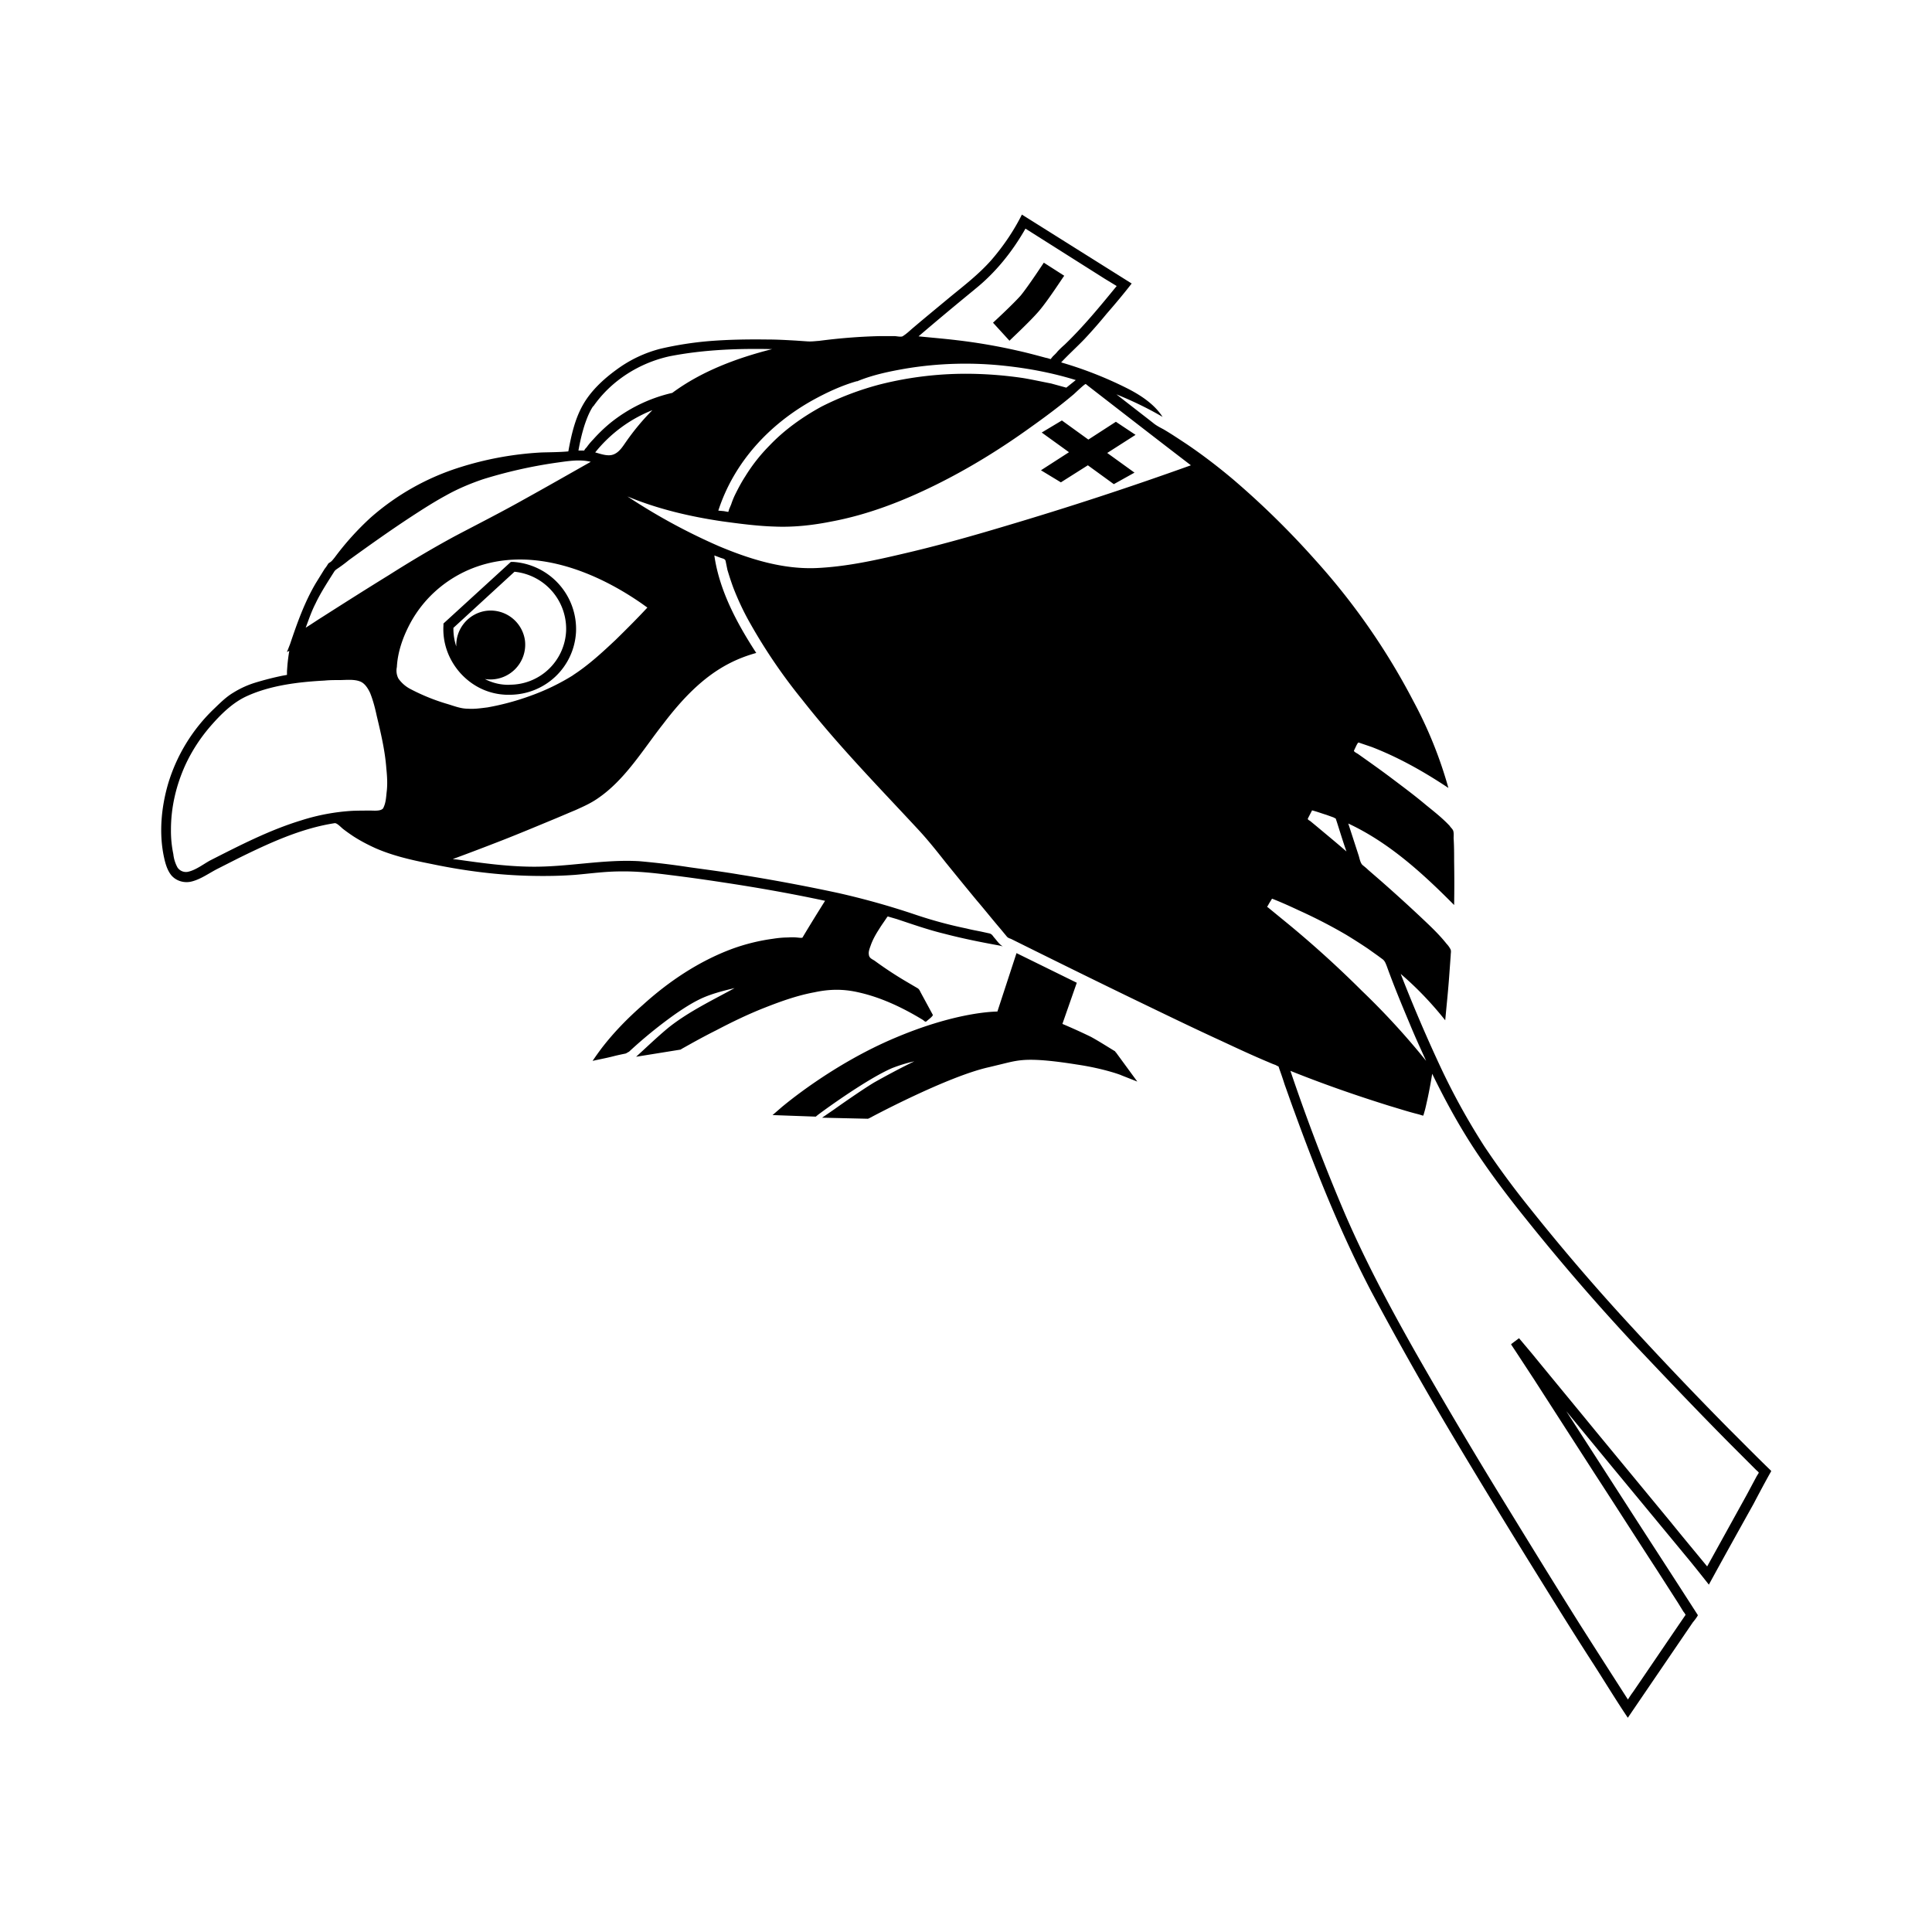 <svg xmlns="http://www.w3.org/2000/svg" width="100%" height="100%" viewBox="-3.2 -3.2 38.4 38.4"><path d="M16.865 3.573l-.328-.359c.005-.005.385-.354.552-.542.161-.198.453-.646.458-.651l.406.26c-.021.021-.313.479-.5.698s-.573.573-.589.594zm2.104 14.125c-.016-.005-.323-.203-.49-.292a11.695 11.695 0 00-.563-.255l.286-.818-1.198-.589-.38 1.161c-.234.005-.953.068-2.016.516-1.281.536-2.25 1.37-2.26 1.375l-.193.167.859.031.026-.021c.005-.01.958-.714 1.49-.943.12-.047.276-.099.443-.135-.281.135-.589.302-.802.422-.266.161-.76.51-.781.526l-.25.172.911.021.026-.01c.016-.01 1.552-.833 2.385-1.016l.26-.063c.193-.047.328-.083.563-.083.208 0 .49.026.917.094.531.078.88.208.885.214l.318.125-.427-.583-.016-.01zM6.995 7.969h-.042L5.614 9.193v.036c-.021.354.104.693.344.958.24.26.557.411.911.422h.057c.708 0 1.286-.547 1.323-1.25a1.338 1.338 0 00-1.255-1.391zm-.063 2.442H6.88a.999.999 0 01-.443-.115.692.692 0 00.797-.766.689.689 0 00-.771-.589.69.69 0 00-.594.708 1.113 1.113 0 01-.057-.37l1.214-1.115a1.141 1.141 0 011.026 1.177 1.12 1.12 0 01-1.125 1.068zM19.37 5.443l-.391-.26-.547.354-.526-.38-.401.24.542.391-.557.359.396.24.536-.339.516.375.411-.229-.542-.391zM32 26.031c-.286-.276-.557-.552-.839-.833a76.772 76.772 0 01-1.891-1.984 42.827 42.827 0 01-2.109-2.458 17.1 17.1 0 01-.859-1.172 13.625 13.625 0 01-.891-1.62 30.908 30.908 0 01-.771-1.807c.323.276.62.589.885.922.026-.286.057-.573.078-.865l.031-.427c0-.047.016-.089-.01-.13a.46.46 0 00-.073-.099c-.156-.198-.349-.375-.536-.552a32.19 32.19 0 00-.781-.708l-.24-.208c-.036-.036-.078-.068-.115-.099-.042-.042-.057-.13-.073-.182l-.208-.641c.813.38 1.479.99 2.104 1.62.005-.292.005-.578 0-.87 0-.151 0-.302-.01-.458 0-.042.01-.135-.021-.172-.016-.026-.042-.047-.057-.073-.146-.156-.313-.286-.474-.417-.229-.193-.469-.37-.703-.547-.208-.156-.422-.307-.635-.458-.026-.021-.104-.052-.089-.078l.052-.109c.031-.047.021-.057.073-.036l.229.078c.536.208 1.036.49 1.521.813a8.413 8.413 0 00-.698-1.729 13.423 13.423 0 00-1.953-2.807 16.75 16.75 0 00-1.625-1.594c-.297-.25-.609-.49-.932-.708-.151-.099-.297-.198-.458-.292-.068-.036-.141-.073-.203-.125-.24-.188-.484-.375-.729-.568.318.13.625.276.917.448-.167-.26-.453-.443-.724-.578a7.706 7.706 0 00-1.292-.505c.151-.161.313-.307.464-.464.151-.161.297-.328.438-.5.172-.198.339-.396.5-.604l-2.182-1.37c-.161.323-.37.63-.609.906-.24.271-.521.49-.802.719-.25.208-.505.417-.75.625-.068.057-.125.115-.198.161-.031.031-.125.005-.167.005h-.318c-.396.01-.792.042-1.188.094-.078.005-.151.016-.234.01l-.234-.016c-.182-.01-.365-.021-.547-.021-.385-.005-.771 0-1.161.031a6.8 6.8 0 00-.969.151 2.52 2.52 0 00-.88.417c-.26.188-.516.427-.672.708-.156.276-.229.604-.286.917-.177.016-.354.016-.531.021a6.527 6.527 0 00-1.614.292 4.907 4.907 0 00-1.781 1 5.58 5.58 0 00-.719.797c-.026.031-.052.068-.083.089-.016.01-.036.021-.047.036a.693.693 0 01-.068.099l-.177.286c-.224.38-.37.792-.51 1.208l-.063.161.047-.026a3.772 3.772 0 00-.036.271l-.01.135v.073l-.089.016a5.981 5.981 0 00-.531.135 1.86 1.86 0 00-.448.203c-.141.083-.26.203-.38.318a3.42 3.42 0 00-.917 1.5c-.135.469-.182.984-.078 1.458.026.12.063.25.141.349.099.12.266.167.417.125.177-.047.333-.161.495-.245l.422-.214c.604-.297 1.24-.594 1.917-.698.047-.005.13.089.172.12.068.052.135.099.198.141.146.094.297.172.448.24.349.151.719.234 1.089.307.672.141 1.354.229 2.042.24.276.005.552 0 .833-.021.297-.026.599-.068.901-.068.333-.005.661.031.99.073.339.042.677.089 1.016.141.693.104 1.375.224 2.057.37-.151.24-.302.484-.448.729-.01.016-.099 0-.12 0a.932.932 0 00-.167 0c-.099 0-.203.01-.302.026a3.886 3.886 0 00-.818.203c-.656.245-1.255.646-1.771 1.115-.297.26-.573.542-.813.854a6.7 6.7 0 00-.182.255c.135-.031.281-.057.422-.094.083-.021.156-.036.234-.052.026-.01.036-.021.068-.036a9.04 9.04 0 01.922-.75c.151-.104.302-.203.469-.286.219-.109.469-.172.708-.229-.438.24-.906.464-1.302.776-.229.188-.438.391-.656.589l.875-.141c.01 0 .016-.005.031-.016l.224-.125c.151-.083.307-.167.464-.245.318-.167.641-.323.974-.453.318-.125.641-.24.979-.302.292-.063.568-.068.865 0 .453.099.891.307 1.292.552.026.021.047.047.073.021.021-.021.13-.099.12-.125l-.24-.443c-.021-.042-.031-.068-.068-.089l-.177-.104a7.51 7.51 0 01-.677-.443c-.052-.031-.104-.052-.109-.12-.01-.057.016-.12.036-.177.042-.12.104-.229.172-.333.047-.078.099-.146.146-.219.021-.026.016-.031.042-.021l.161.047c.313.104.625.214.948.292.359.094.724.167 1.094.234l.063.016c-.073-.042-.12-.12-.177-.182-.031-.042-.047-.068-.099-.078l-.141-.031c-.099-.021-.193-.036-.297-.063a8.596 8.596 0 01-1.036-.281 15.4 15.4 0 00-1.526-.427 37.19 37.19 0 00-1.953-.365c-.333-.057-.667-.099-1-.146a15.528 15.528 0 00-.995-.12c-.719-.042-1.432.12-2.156.109-.484-.005-.979-.073-1.458-.141l-.094-.01c.339-.125.667-.25 1-.38.318-.125.63-.255.943-.385.167-.068.333-.141.495-.208.151-.068.302-.135.438-.229.547-.37.901-.969 1.302-1.479.365-.479.781-.932 1.318-1.208.172-.089.349-.156.536-.208-.38-.583-.734-1.24-.833-1.938l.125.047c.047.016.089.021.099.063l.036.177c.036.12.073.234.115.349.099.255.214.5.349.734a10.87 10.87 0 001.021 1.495c.719.917 1.526 1.74 2.313 2.589.193.208.37.432.547.656.203.25.406.5.609.745.161.188.313.38.474.568l.125.151c.021.026.052.036.083.047.807.401 1.62.802 2.427 1.193.583.281 1.161.563 1.75.833.313.146.625.292.948.427.036.016.083.036.13.052.021.01.036.021.063.031l.021.063c.036.099.068.193.099.292.068.188.13.37.198.552.443 1.219.927 2.422 1.526 3.568a71.35 71.35 0 001.453 2.589c.536.906 1.083 1.802 1.635 2.698.443.714.885 1.432 1.344 2.141.193.302.385.615.583.917l.083.125 1.292-1.896c.01-.01.109-.135.099-.146l-.208-.323c-.385-.599-.776-1.198-1.161-1.797l-1.245-1.932.875 1.063 1.49 1.802c.161.193.313.385.469.583.292-.536.589-1.068.885-1.599.115-.219.234-.443.354-.656zM16.172 2.552c.411-.328.75-.75 1.01-1.208l1.573.995.24.146c-.328.401-.661.807-1.036 1.167a2.002 2.002 0 00-.141.135c-.026.036-.063.068-.094.099l-.042.052c-.031-.01-.063-.021-.094-.026-.193-.052-.385-.104-.578-.146a11.358 11.358 0 00-1.182-.203c-.255-.031-.516-.052-.771-.078.365-.313.74-.625 1.115-.932zM13.833 4.38c.313-.13.646-.198.974-.255a7.25 7.25 0 011.984-.052c.474.052.938.141 1.391.281l-.188.151-.302-.083c-.188-.036-.375-.078-.563-.109a7.856 7.856 0 00-1-.083 6.98 6.98 0 00-1.828.208 5.861 5.861 0 00-1.172.443c-.38.208-.74.464-1.036.776a3.391 3.391 0 00-.479.609c-.078.12-.141.24-.203.365a1.56 1.56 0 00-.078.193l-.042.099a.406.406 0 01-.016.052l-.089-.016-.109-.01c.313-.964 1.016-1.719 1.891-2.203.276-.151.568-.286.865-.37zm-5.239.495c.354-.51.917-.865 1.521-.995.667-.13 1.354-.156 2.031-.141-.698.177-1.401.438-1.984.87a3.041 3.041 0 00-1.245.609 3.08 3.08 0 00-.328.318 1.25 1.25 0 00-.13.156c-.016.016-.036.036-.047.063h-.115c.031-.177.073-.359.13-.531.042-.12.089-.24.161-.349zm1.172.078a4.718 4.718 0 00-.521.625c-.063.089-.13.203-.24.25-.115.052-.26-.005-.375-.036a2.76 2.76 0 011.135-.839zM3.078 8.781c.104-.214.24-.422.365-.62.021-.036.073-.063.099-.083.068-.047.13-.094.193-.146.411-.297.828-.594 1.25-.87.224-.146.443-.286.672-.411.24-.135.49-.24.75-.328A9.45 9.45 0 017.834 6c.229-.031.479-.078.708-.021-.443.25-.88.5-1.323.745-.453.255-.917.49-1.38.734-.443.24-.88.5-1.307.771-.448.276-.891.557-1.333.839-.109.068-.214.141-.323.208.063-.167.12-.339.203-.495zm1.344 4.073c-.036.073-.177.057-.25.057-.125 0-.245 0-.37.005a4.13 4.13 0 00-1.01.188c-.635.193-1.229.5-1.823.802-.13.073-.271.182-.422.219a.203.203 0 01-.219-.083.704.704 0 01-.083-.266 2.255 2.255 0 01-.047-.49c0-.443.104-.88.286-1.281.13-.281.297-.536.495-.766.203-.234.438-.469.719-.599.474-.219 1.036-.286 1.552-.313.099-.01.193-.01.292-.01.13 0 .286-.021.411.026.099.036.161.141.203.229.057.141.099.302.13.448.083.349.167.698.193 1.057.016.156.026.318.005.474-.01.099-.016.208-.063.302zm3.771-2.635a4.38 4.38 0 01-.823.401 5.11 5.11 0 01-.88.24c-.13.016-.26.036-.391.026-.135 0-.255-.047-.391-.089a4.004 4.004 0 01-.76-.307.666.666 0 01-.229-.203.34.34 0 01-.031-.229c.016-.307.125-.609.271-.88.25-.458.641-.818 1.12-1.036 1.172-.526 2.484-.036 3.479.656l.109.078c-.208.224-.417.432-.63.641-.266.25-.542.505-.849.703zm2.885-2.568a11.921 11.921 0 01-1.807-.984c.599.25 1.245.401 1.885.495.344.047.698.094 1.042.104.375.016.755-.026 1.12-.099.729-.135 1.427-.406 2.089-.734s1.286-.714 1.885-1.146c.286-.203.573-.417.844-.646.026-.021.229-.219.245-.208l.052.042.719.557c.438.339.875.677 1.318 1.016a68.458 68.458 0 01-3.672 1.203c-.693.208-1.38.401-2.083.563-.552.13-1.115.25-1.677.276-.677.031-1.339-.177-1.958-.438zm11.797 5.255c.104.026.198.063.286.089l.13.047c.021.005.036.021.057.026l.026.078c.063.198.12.385.188.578-.198-.172-.401-.339-.599-.505l-.12-.099c-.031-.021-.063-.031-.042-.063l.078-.151zm-.891 1.922l.047-.083.036-.057c.016-.026.01-.031.042-.016.172.068.344.146.51.224.323.146.635.307.938.484.146.089.292.182.432.276l.198.141.099.073c.042.036.057.083.078.135.135.375.292.755.448 1.125.104.255.219.505.333.755a14.762 14.762 0 00-1.276-1.391 20.964 20.964 0 00-1.438-1.307l-.432-.354zm5.011 8.568l-.161.12.01.021.083.125.365.557 1.203 1.87c.417.641.828 1.286 1.245 1.927l.411.641.109.177a.256.256 0 01.042.063c-.349.51-.698 1.026-1.047 1.536-.036.047-.068.099-.099.146-.318-.495-.635-.99-.953-1.49-.531-.844-1.057-1.703-1.578-2.552a106.797 106.797 0 01-1.688-2.854c-.51-.901-1-1.818-1.411-2.771a39.425 39.425 0 01-1.078-2.828c.646.26 1.307.49 1.974.698.193.057.385.12.578.167l.083.026c.01 0 .021-.052.026-.068.026-.083.042-.172.063-.26.036-.167.068-.339.094-.505.276.568.583 1.125.938 1.646.286.422.594.828.917 1.229a43.68 43.68 0 002.188 2.531c.62.656 1.245 1.313 1.88 1.953l.516.516c.01.01.052.042.052.057l-.042.068-.198.37-.786 1.422c-.24-.292-.479-.578-.719-.875l-1.5-1.818c-.422-.516-.849-1.031-1.271-1.547l-.25-.297z"/></svg>